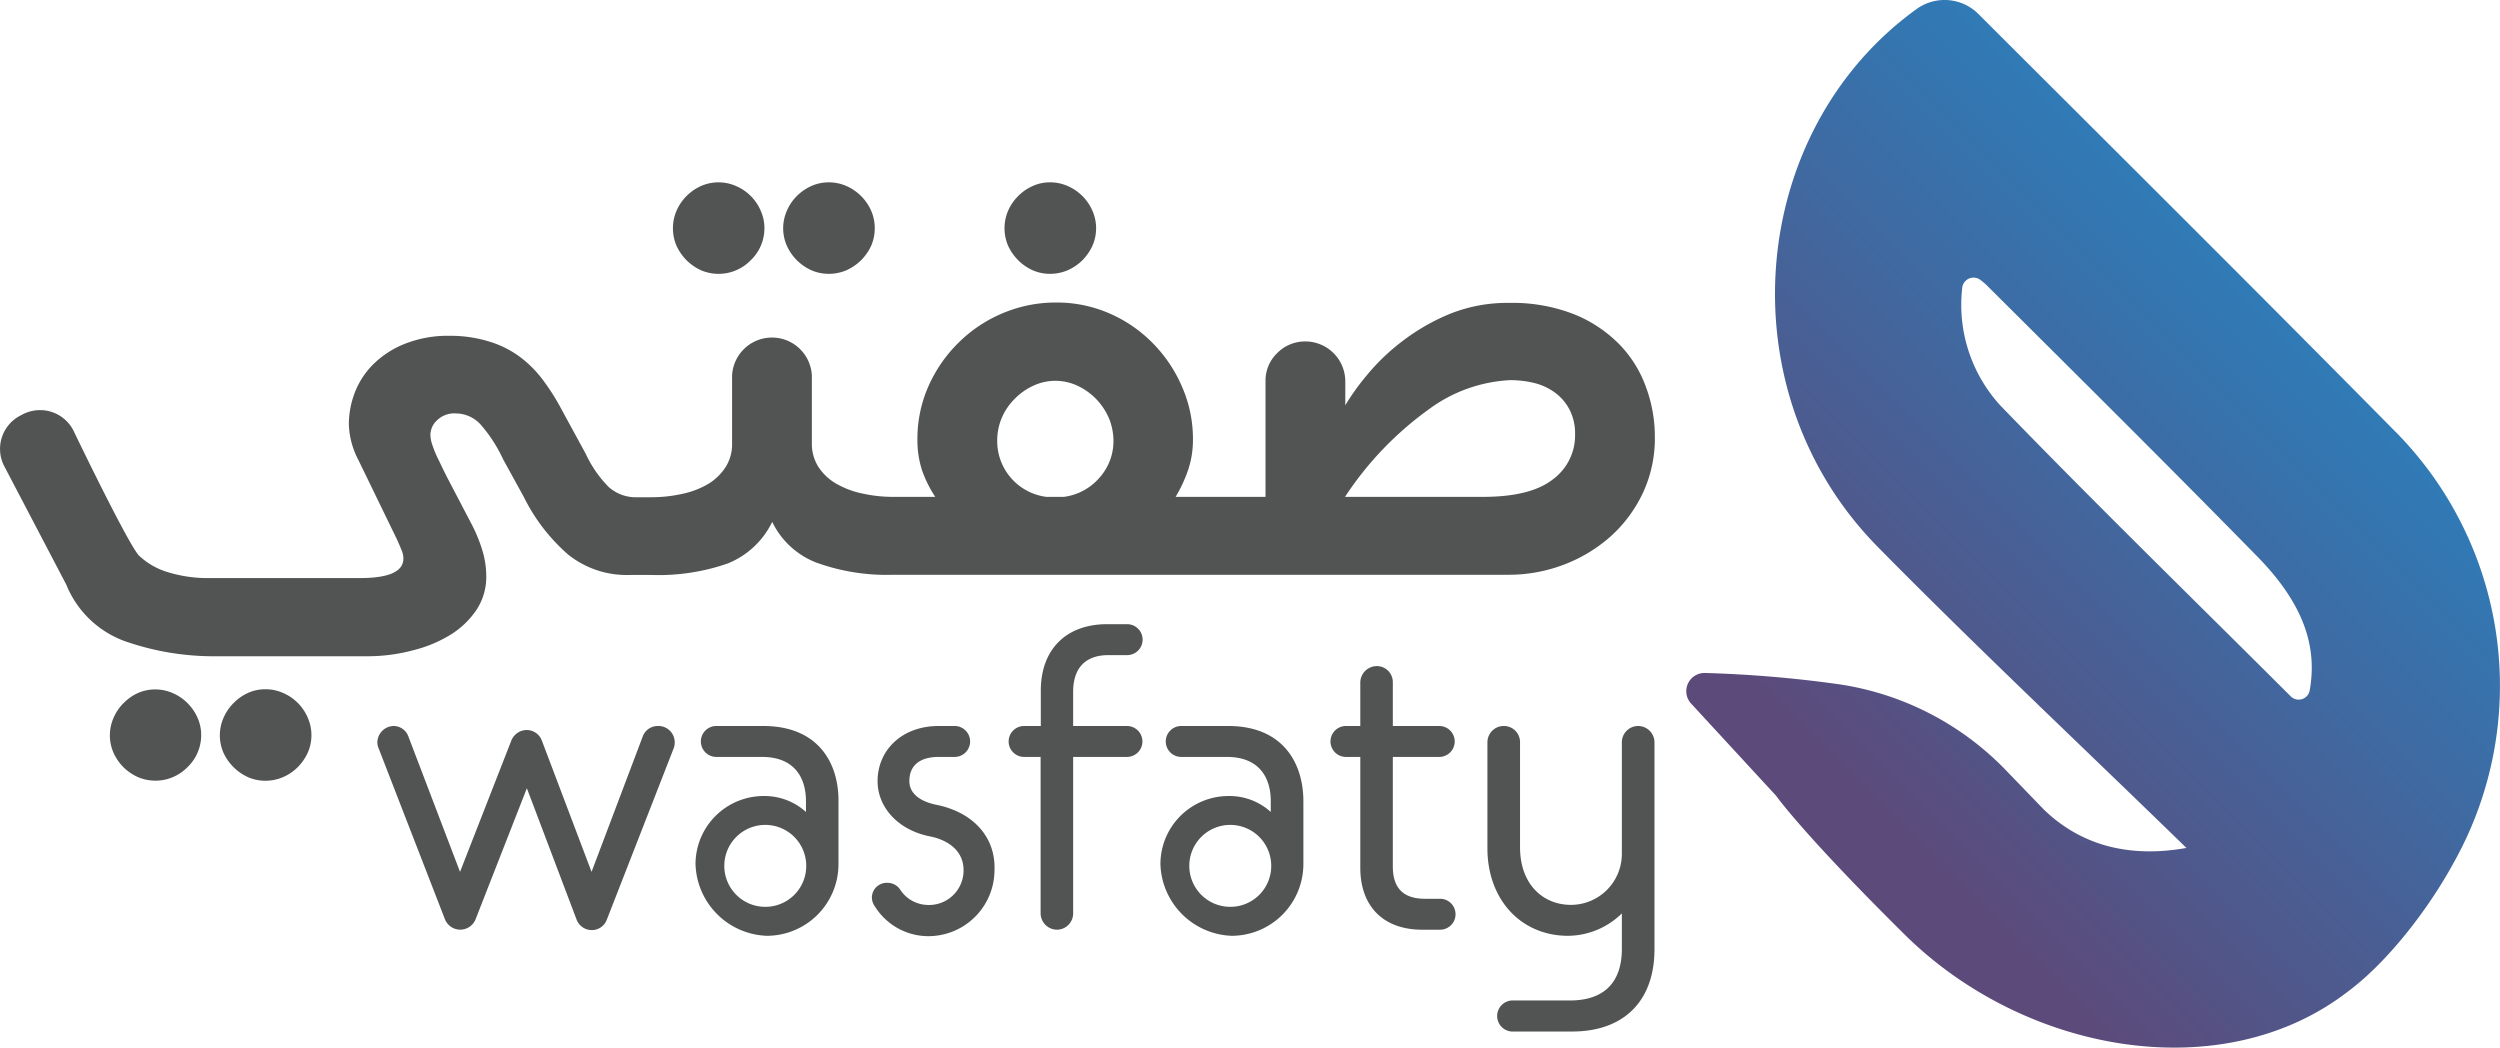 <svg xmlns="http://www.w3.org/2000/svg" xmlns:xlink="http://www.w3.org/1999/xlink" viewBox="0 0 266.67 111.75"><defs><style>.cls-1{stroke-miterlimit:10;stroke-width:0.75px;fill:url(#linear-gradient);stroke:url(#linear-gradient-2);}.cls-2{fill:#525353;}</style><linearGradient id="linear-gradient" x1="262.52" y1="18.17" x2="192.34" y2="88.35" gradientUnits="userSpaceOnUse"><stop offset="0" stop-color="#208ccc"/><stop offset="0.94" stop-color="#5c4a7a"/></linearGradient><linearGradient id="linear-gradient-2" x1="262.24" y1="18.45" x2="192.08" y2="88.61" xlink:href="#linear-gradient"/></defs><title>logo-light</title><g id="Layer_2" data-name="Layer 2"><g id="Layer_1-2" data-name="Layer 1"><path class="cls-1" d="M254.94,46C240.3,31.17,225.51,16.48,210.77,1.76h0a4.73,4.73,0,0,0-6.13-.48c-17.9,12.93-20.28,40.44-4,56.87C211.09,68.75,222,79,233.38,90.08l.38.34c.29.25-.27.36-.27.36-6.32,1.18-11.65-.21-15.73-4.15l-4.23-4.38a30.67,30.67,0,0,0-17.29-8.87,127.94,127.94,0,0,0-14.37-1.22,1.57,1.57,0,0,0-1.21,2.63l9.08,9.85h0c.1.14,3,4.2,13.69,14.78,12.72,12.58,33.51,16.21,46.68,6.13h0c4.35-3.2,8.7-8.93,11.32-13.76A38.16,38.16,0,0,0,254.94,46Zm-41.52-2.15a16.27,16.27,0,0,1-4.49-13.14,1.59,1.59,0,0,1,2.53-1.16,7.35,7.35,0,0,1,.67.56c9.67,9.63,19.36,19.23,28.93,29,4.81,4.91,6.58,9.57,5.68,14.6a1.57,1.57,0,0,1-2.65.84C233.81,64.29,223.46,54.21,213.42,43.84Z"/><path class="cls-2" d="M24.91,81.83a5.31,5.31,0,0,0,1.55,1.07,4.63,4.63,0,0,0,1.87.38,4.71,4.71,0,0,0,1.85-.38,5.07,5.07,0,0,0,1.58-1.07,5.25,5.25,0,0,0,1.07-1.55,4.63,4.63,0,0,0,0-3.72,5,5,0,0,0-2.65-2.65,4.55,4.55,0,0,0-1.85-.39,4.47,4.47,0,0,0-1.87.39A5.12,5.12,0,0,0,24.91,75a4.91,4.91,0,0,0-1.07,1.58,4.63,4.63,0,0,0,0,3.72A5.25,5.25,0,0,0,24.91,81.83Z"/><path class="cls-2" d="M14.73,82.9A4.78,4.78,0,0,0,20,81.83a4.72,4.72,0,0,0,1.46-3.43,4.5,4.5,0,0,0-.39-1.84A5.07,5.07,0,0,0,20,75a5,5,0,0,0-1.58-1.07,4.57,4.57,0,0,0-1.84-.39,4.52,4.52,0,0,0-1.88.39A5.12,5.12,0,0,0,13.18,75a4.91,4.91,0,0,0-1.07,1.58,4.63,4.63,0,0,0,0,3.72,5.25,5.25,0,0,0,1.07,1.55A5.31,5.31,0,0,0,14.73,82.9Z"/><path class="cls-2" d="M73.23,27.76a5.44,5.44,0,0,0,1.55,1.07,4.78,4.78,0,0,0,5.3-1.07,4.72,4.72,0,0,0,1.46-3.43,4.5,4.5,0,0,0-.39-1.84,5,5,0,0,0-2.65-2.65,4.63,4.63,0,0,0-3.72,0,5.25,5.25,0,0,0-1.55,1.07,5.07,5.07,0,0,0-1.07,1.58,4.74,4.74,0,0,0,0,3.72A5.44,5.44,0,0,0,73.23,27.76Z"/><path class="cls-2" d="M85,27.76a5.31,5.31,0,0,0,1.55,1.07,4.68,4.68,0,0,0,1.88.38,4.79,4.79,0,0,0,1.85-.38,5.27,5.27,0,0,0,1.57-1.07,5.48,5.48,0,0,0,1.08-1.55,4.74,4.74,0,0,0,0-3.72,5.14,5.14,0,0,0-2.65-2.65,4.62,4.62,0,0,0-1.85-.39,4.52,4.52,0,0,0-1.88.39A5.12,5.12,0,0,0,85,20.91a4.91,4.91,0,0,0-1.07,1.58,4.63,4.63,0,0,0,0,3.72A5.25,5.25,0,0,0,85,27.76Z"/><path class="cls-2" d="M108.61,27.76a5.18,5.18,0,0,0,1.55,1.07,4.6,4.6,0,0,0,1.87.38,4.79,4.79,0,0,0,1.85-.38,5.32,5.32,0,0,0,1.58-1.07,5.44,5.44,0,0,0,1.07-1.55,4.63,4.63,0,0,0,0-3.72,5.07,5.07,0,0,0-1.07-1.58,5.13,5.13,0,0,0-1.58-1.07,4.62,4.62,0,0,0-1.85-.39,4.44,4.44,0,0,0-1.87.39,5,5,0,0,0-1.55,1.07,4.94,4.94,0,0,0-1.08,1.58,4.74,4.74,0,0,0,0,3.72A5.28,5.28,0,0,0,108.61,27.76Z"/><path class="cls-2" d="M171.79,57.23a14.62,14.62,0,0,0,3.45-4.64,13.75,13.75,0,0,0,1.28-6,15.22,15.22,0,0,0-.9-5.17,12.67,12.67,0,0,0-2.79-4.59A14.21,14.21,0,0,0,168,33.56a18,18,0,0,0-7.05-1.25,16.36,16.36,0,0,0-6.49,1.25,22.36,22.36,0,0,0-5.09,3,22.64,22.64,0,0,0-3.66,3.57,24.92,24.92,0,0,0-2.21,3.1V40.65a4.27,4.27,0,0,0-4.22-4.23,4.17,4.17,0,0,0-3.05,1.25,4.07,4.07,0,0,0-1.24,3V53h-9.59a14.85,14.85,0,0,0,1.34-2.89,10,10,0,0,0,.51-3.19,13.85,13.85,0,0,0-1.17-5.68,15.05,15.05,0,0,0-3.13-4.65,14.61,14.61,0,0,0-4.61-3.16,14,14,0,0,0-5.68-1.16,14.48,14.48,0,0,0-5.75,1.16,14.78,14.78,0,0,0-4.7,3.16A15,15,0,0,0,99,41.28,13.84,13.84,0,0,0,97.86,47a10.29,10.29,0,0,0,.5,3.19A13.06,13.06,0,0,0,99.76,53H95.3a15.13,15.13,0,0,1-3.37-.37,9.4,9.4,0,0,1-2.77-1.06,5.67,5.67,0,0,1-1.88-1.79,4.61,4.61,0,0,1-.68-2.5V40.06a4.26,4.26,0,0,0-8.51,0v7.26a4.53,4.53,0,0,1-.69,2.5,5.73,5.73,0,0,1-1.84,1.79,9,9,0,0,1-2.74,1.06,15.2,15.2,0,0,1-3.37.37H68a4.34,4.34,0,0,1-3.09-1.11,12.55,12.55,0,0,1-2.44-3.54l-2.56-4.7a23.83,23.83,0,0,0-1.88-3,12.17,12.17,0,0,0-2.41-2.5,10.66,10.66,0,0,0-3.25-1.7A14,14,0,0,0,48,35.82a12.41,12.41,0,0,0-4.86.87,10.11,10.11,0,0,0-3.36,2.2,8.69,8.69,0,0,0-1.94,3,9.58,9.58,0,0,0-.63,3.33,8.73,8.73,0,0,0,1,3.81l4.11,8.46c.2.44.37.83.5,1.16a2.28,2.28,0,0,1,.21.92c0,1.4-1.54,2.09-4.64,2.09H22.47A14.43,14.43,0,0,1,17.8,61a7.63,7.63,0,0,1-3-1.76s1.28,1.47,0,0-7-13.38-7-13.38A4,4,0,0,0,2.42,44.2l-.29.15A4,4,0,0,0,.45,49.72L7.07,62.36a10.67,10.67,0,0,0,6.78,6.21A28.54,28.54,0,0,0,22.35,70h17A18.68,18.68,0,0,0,44,69.38a14.1,14.1,0,0,0,4-1.64,9.11,9.11,0,0,0,2.8-2.65,6.38,6.38,0,0,0,1.07-3.66,9.64,9.64,0,0,0-.45-2.83,16.65,16.65,0,0,0-1.22-2.89l-2.27-4.34c-.19-.36-.4-.77-.62-1.22l-.66-1.37a11.25,11.25,0,0,1-.53-1.31,3.52,3.52,0,0,1-.21-1.1,2.16,2.16,0,0,1,.72-1.55,2.63,2.63,0,0,1,2-.72,3.59,3.59,0,0,1,2.65,1.2A15.5,15.5,0,0,1,53.67,49L55.87,53a19.74,19.74,0,0,0,4.74,6.16,10,10,0,0,0,6.58,2.17h2.27a22.5,22.5,0,0,0,8.15-1.22,9,9,0,0,0,4.76-4.44A8.71,8.71,0,0,0,87.05,60a22,22,0,0,0,8.25,1.31h65.62a16.58,16.58,0,0,0,5.87-1.07A16.12,16.12,0,0,0,171.79,57.23ZM117.24,51a6,6,0,0,1-3.78,2h-1.85a6,6,0,0,1-5.24-6,6.24,6.24,0,0,1,.48-2.41,6.38,6.38,0,0,1,1.34-2,6.68,6.68,0,0,1,2-1.43,5.54,5.54,0,0,1,4.77,0,6.75,6.75,0,0,1,3.34,3.48,6.42,6.42,0,0,1,.47,2.41A5.84,5.84,0,0,1,117.24,51Zm40.94,2H143.47a35.36,35.36,0,0,1,8.93-9.33,15.85,15.85,0,0,1,8.7-3.12,10.74,10.74,0,0,1,2.62.32,6.23,6.23,0,0,1,2.2,1.05,5.2,5.2,0,0,1,1.52,1.82,5.53,5.53,0,0,1,.57,2.59,5.82,5.82,0,0,1-2.39,4.82Q163.24,53,158.18,53Z"/><path class="cls-2" d="M70.18,77.44a1.7,1.7,0,0,0-1.61,1.09L63.1,93,57.8,79a1.73,1.73,0,0,0-1.65-1.13A1.79,1.79,0,0,0,54.54,79L49.07,93,43.55,78.53A1.68,1.68,0,0,0,42,77.44a1.78,1.78,0,0,0-1.75,1.74,1.69,1.69,0,0,0,.14.65l7.08,18.25a1.76,1.76,0,0,0,3.25,0l5.48-14,5.3,14a1.73,1.73,0,0,0,1.61,1.13,1.7,1.7,0,0,0,1.61-1.09l7.12-18.25a1.68,1.68,0,0,0,.13-.65A1.74,1.74,0,0,0,70.18,77.44Z"/><path class="cls-2" d="M81.41,77.44h-5a1.65,1.65,0,0,0,0,3.3h4.87c3.64,0,4.69,2.44,4.69,4.7v1.17a6.59,6.59,0,0,0-4.53-1.7,7.27,7.27,0,0,0-7.25,7.26,7.89,7.89,0,0,0,7.61,7.65,7.65,7.65,0,0,0,7.64-7.65V85.53C89.49,81.48,87.36,77.44,81.41,77.44Zm.26,19.29A4.37,4.37,0,1,1,86,92.39,4.36,4.36,0,0,1,81.67,96.73Z"/><path class="cls-2" d="M100,85.87c-.7-.13-3-.65-3-2.56,0-1.56,1-2.57,3.13-2.57h1.7a1.65,1.65,0,1,0,0-3.3h-1.7c-4,0-6.52,2.65-6.52,5.87,0,2.87,2.26,5.26,5.61,5.91,1.34.26,3.56,1.17,3.56,3.6a3.68,3.68,0,0,1-4,3.7,3.56,3.56,0,0,1-2.78-1.66,1.62,1.62,0,0,0-1.31-.69,1.59,1.59,0,0,0-1.69,1.56,1.69,1.69,0,0,0,.35,1,6.73,6.73,0,0,0,5.73,3.13,7.06,7.06,0,0,0,7-7C106.23,89.35,103.88,86.7,100,85.87Z"/><path class="cls-2" d="M118.23,69.88h2a1.65,1.65,0,0,0,0-3.3H118.1c-4.39,0-7.08,2.7-7.08,7.09v3.77h-1.78a1.65,1.65,0,1,0,0,3.3H111V97.39a1.76,1.76,0,0,0,1.78,1.78,1.74,1.74,0,0,0,1.69-1.74V80.74h5.74a1.65,1.65,0,0,0,0-3.3h-5.74V73.75C114.49,71.19,115.84,69.88,118.23,69.88Z"/><path class="cls-2" d="M131,77.44h-5a1.65,1.65,0,1,0,0,3.3h4.86c3.65,0,4.69,2.44,4.69,4.7v1.17a6.55,6.55,0,0,0-4.52-1.7,7.27,7.27,0,0,0-7.25,7.26,7.89,7.89,0,0,0,7.6,7.65,7.66,7.66,0,0,0,7.65-7.65V85.53C139.05,81.48,136.92,77.44,131,77.44Zm.26,19.29a4.37,4.37,0,1,1,4.34-4.34A4.36,4.36,0,0,1,131.23,96.73Z"/><path class="cls-2" d="M153.57,95.87H152c-2.35,0-3.43-1.18-3.43-3.44V80.74h4.95a1.65,1.65,0,0,0,0-3.3h-4.95V72.79a1.71,1.71,0,0,0-1.7-1.74,1.77,1.77,0,0,0-1.77,1.79v4.6h-1.53a1.65,1.65,0,0,0,0,3.3h1.53V92.56c0,4.13,2.47,6.61,6.6,6.61h1.91a1.65,1.65,0,1,0,0-3.3Z"/><path class="cls-2" d="M174.74,77.44A1.74,1.74,0,0,0,173,79.18V91.09a5.44,5.44,0,0,1-5.43,5.43c-3,0-5.43-2.22-5.43-6.13V79.18a1.72,1.72,0,0,0-1.74-1.74,1.74,1.74,0,0,0-1.74,1.74v11.3c0,5.51,3.61,9.34,8.6,9.34A8.27,8.27,0,0,0,173,97.43v3.78c0,3.56-1.87,5.51-5.56,5.51h-6.21a1.66,1.66,0,0,0,0,3.31h6.47c5.52,0,8.78-3.26,8.78-8.78V79.18A1.75,1.75,0,0,0,174.74,77.44Z"/></g></g></svg>